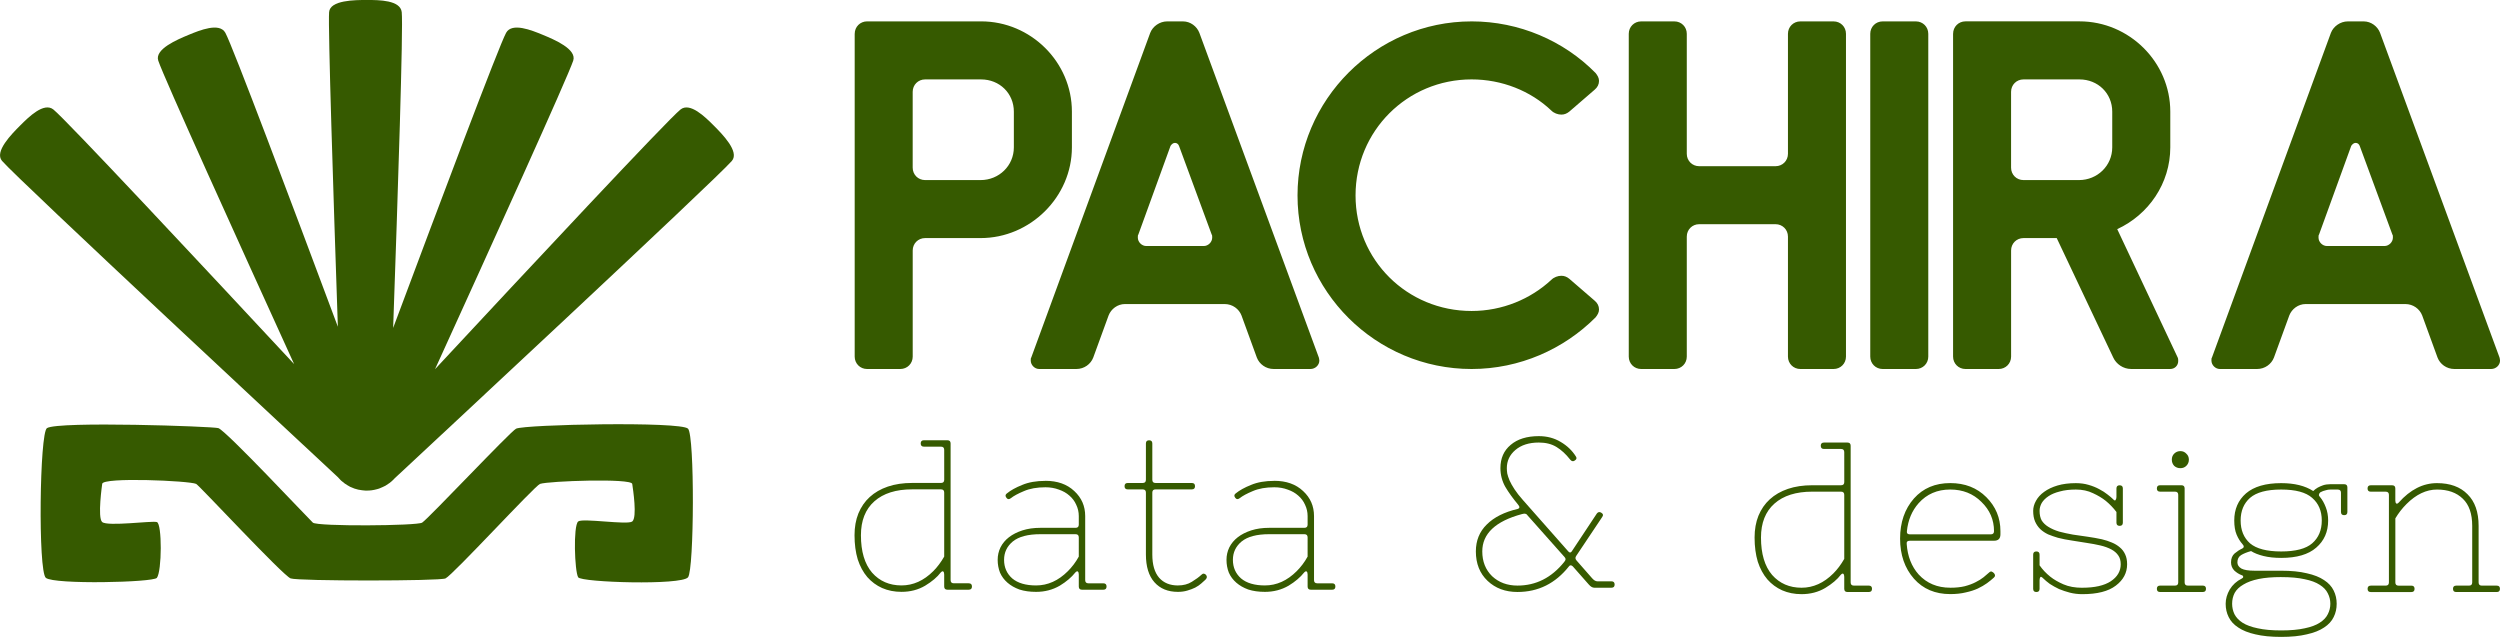 <?xml version="1.0" encoding="UTF-8" standalone="no"?>
<!-- Created with Inkscape (http://www.inkscape.org/) -->

<svg
   width="128.056mm"
   height="32.621mm"
   viewBox="0 0 128.056 32.621"
   version="1.1"
   id="svg1"
   inkscape:version="1.3.2 (091e20e, 2023-11-25, custom)"
   sodipodi:docname="logo_pachira_horizontal.svg"
   xmlns:inkscape="http://www.inkscape.org/namespaces/inkscape"
   xmlns:sodipodi="http://sodipodi.sourceforge.net/DTD/sodipodi-0.dtd"
   xmlns="http://www.w3.org/2000/svg"
   xmlns:svg="http://www.w3.org/2000/svg">
  <sodipodi:namedview
     id="namedview1"
     pagecolor="#ffffff"
     bordercolor="#666666"
     borderopacity="1.0"
     inkscape:showpageshadow="2"
     inkscape:pageopacity="0.0"
     inkscape:pagecheckerboard="0"
     inkscape:deskcolor="#d1d1d1"
     inkscape:document-units="mm"
     inkscape:zoom="0.74742565"
     inkscape:cx="242.16456"
     inkscape:cy="486.336"
     inkscape:window-width="1920"
     inkscape:window-height="1017"
     inkscape:window-x="-8"
     inkscape:window-y="-8"
     inkscape:window-maximized="1"
     inkscape:current-layer="layer1" />
  <defs
     id="defs1" />
  <g
     inkscape:label="Layer 1"
     inkscape:groupmode="layer"
     id="layer1"
     transform="translate(-40.972,-13.624)">
    <g
       id="g1"
       transform="translate(5.423,-0.181)">
      <path
         style="font-size:10.936px;line-height:109%;font-family:'Nixie One';-inkscape-font-specification:'Nixie One';letter-spacing:0.529px;word-spacing:0px;fill:#365a00;stroke-width:0.265"
         d="m 83.913,36.848 q 0,-0.164 -0.164,-0.164 h -0.875 q -0.164,0 -0.164,-0.164 0,-0.164 0.164,-0.164 h 1.203 q 0.164,0 0.164,0.164 v 6.999 q 0,0.164 0.164,0.164 h 0.766 q 0.164,0 0.164,0.164 0,0.164 -0.164,0.164 h -1.094 q -0.164,0 -0.164,-0.164 v -0.612 q 0,-0.109 -0.044,-0.153 -0.044,-0.044 -0.131,0.044 -0.273,0.361 -0.798,0.678 -0.536,0.317 -1.214,0.317 -0.547,0 -0.995,-0.197 -0.437,-0.197 -0.755,-0.558 -0.317,-0.372 -0.492,-0.908 -0.164,-0.547 -0.164,-1.236 0,-0.623 0.197,-1.115 0.208,-0.503 0.58,-0.842 0.383,-0.35 0.93,-0.536 0.547,-0.186 1.247,-0.186 h 1.476 q 0.164,0 0.164,-0.164 z m 0,2.187 q 0,-0.164 -0.164,-0.164 h -1.476 q -1.247,0 -1.936,0.612 -0.689,0.612 -0.689,1.739 0,1.247 0.569,1.914 0.58,0.656 1.509,0.656 0.897,0 1.629,-0.733 0.306,-0.306 0.558,-0.744 z m 6.894,2.297 q 0,-0.164 -0.164,-0.164 h -1.804 q -0.951,0 -1.411,0.372 -0.448,0.372 -0.448,0.941 0,0.58 0.416,0.951 0.427,0.361 1.225,0.361 0.897,0 1.629,-0.733 0.153,-0.153 0.295,-0.339 0.142,-0.186 0.262,-0.405 z m -1.706,-2.898 q 0.919,0 1.476,0.525 0.558,0.514 0.558,1.28 v 3.281 q 0,0.164 0.164,0.164 h 0.766 q 0.164,0 0.164,0.164 0,0.164 -0.164,0.164 h -1.094 q -0.164,0 -0.164,-0.164 v -0.612 q 0,-0.109 -0.044,-0.153 -0.044,-0.044 -0.131,0.044 -0.295,0.372 -0.798,0.678 -0.547,0.317 -1.214,0.317 -0.481,0 -0.853,-0.12 -0.361,-0.131 -0.612,-0.35 -0.252,-0.219 -0.383,-0.514 -0.12,-0.306 -0.12,-0.656 0,-0.339 0.142,-0.634 0.153,-0.306 0.437,-0.525 0.284,-0.219 0.689,-0.35 0.405,-0.131 0.919,-0.131 h 1.804 q 0.164,0 0.164,-0.164 v -0.437 q 0,-0.306 -0.131,-0.58 -0.12,-0.273 -0.35,-0.47 -0.219,-0.197 -0.536,-0.306 -0.317,-0.12 -0.689,-0.12 -0.656,0 -1.105,0.197 -0.448,0.186 -0.667,0.361 -0.142,0.109 -0.23,-0.022 -0.098,-0.131 0.022,-0.219 0.295,-0.241 0.787,-0.437 0.492,-0.208 1.192,-0.208 z m 6.785,5.359 q 0.416,0 0.711,-0.186 0.306,-0.186 0.492,-0.361 0.066,-0.066 0.12,-0.055 0.055,0 0.109,0.055 0.109,0.12 -0.022,0.252 -0.087,0.087 -0.219,0.197 -0.12,0.109 -0.306,0.208 -0.175,0.087 -0.405,0.153 -0.219,0.066 -0.481,0.066 -0.766,0 -1.203,-0.492 -0.437,-0.492 -0.437,-1.422 v -3.171 q 0,-0.164 -0.164,-0.164 h -0.766 q -0.164,0 -0.164,-0.164 0,-0.164 0.164,-0.164 h 0.766 q 0.164,0 0.164,-0.164 v -1.859 q 0,-0.164 0.164,-0.164 0.164,0 0.164,0.164 v 1.859 q 0,0.164 0.164,0.164 h 1.859 q 0.164,0 0.164,0.164 0,0.164 -0.164,0.164 h -1.859 q -0.164,0 -0.164,0.164 v 3.171 q 0,0.787 0.35,1.192 0.35,0.394 0.962,0.394 z m 6.642,-2.461 q 0,-0.164 -0.164,-0.164 h -1.804 q -0.951,0 -1.411,0.372 -0.448,0.372 -0.448,0.941 0,0.58 0.416,0.951 0.427,0.361 1.225,0.361 0.897,0 1.629,-0.733 0.153,-0.153 0.295,-0.339 0.142,-0.186 0.262,-0.405 z m -1.706,-2.898 q 0.919,0 1.476,0.525 0.558,0.514 0.558,1.28 v 3.281 q 0,0.164 0.164,0.164 h 0.766 q 0.164,0 0.164,0.164 0,0.164 -0.164,0.164 h -1.094 q -0.164,0 -0.164,-0.164 v -0.612 q 0,-0.109 -0.044,-0.153 -0.044,-0.044 -0.131,0.044 -0.295,0.372 -0.798,0.678 -0.547,0.317 -1.214,0.317 -0.481,0 -0.853,-0.12 -0.361,-0.131 -0.612,-0.35 -0.252,-0.219 -0.383,-0.514 -0.12,-0.306 -0.12,-0.656 0,-0.339 0.142,-0.634 0.153,-0.306 0.437,-0.525 0.284,-0.219 0.689,-0.35 0.405,-0.131 0.919,-0.131 h 1.804 q 0.164,0 0.164,-0.164 v -0.437 q 0,-0.306 -0.131,-0.58 -0.12,-0.273 -0.35,-0.47 -0.219,-0.197 -0.536,-0.306 -0.317,-0.12 -0.689,-0.12 -0.656,0 -1.105,0.197 -0.448,0.186 -0.667,0.361 -0.142,0.109 -0.23,-0.022 -0.098,-0.131 0.022,-0.219 0.295,-0.241 0.787,-0.437 0.492,-0.208 1.192,-0.208 z"
         id="text2-4-5-3-5-6-59-7-8-3-4-1-9-4-39"
         aria-label="data" />
      <path
         style="font-size:10.936px;line-height:109%;font-family:'Nixie One';-inkscape-font-specification:'Nixie One';letter-spacing:0.529px;word-spacing:0px;fill:#365a00;stroke-width:0.265"
         d="m 130.016,36.966 q 0,-0.164 -0.164,-0.164 h -0.875 q -0.164,0 -0.164,-0.164 0,-0.164 0.164,-0.164 h 1.203 q 0.164,0 0.164,0.164 v 6.999 q 0,0.164 0.164,0.164 h 0.766 q 0.164,0 0.164,0.164 0,0.164 -0.164,0.164 h -1.094 q -0.164,0 -0.164,-0.164 v -0.612 q 0,-0.109 -0.044,-0.153 -0.044,-0.044 -0.131,0.044 -0.273,0.361 -0.798,0.678 -0.536,0.317 -1.214,0.317 -0.547,0 -0.995,-0.197 -0.437,-0.197 -0.755,-0.558 -0.317,-0.372 -0.492,-0.908 -0.164,-0.547 -0.164,-1.236 0,-0.623 0.197,-1.115 0.208,-0.503 0.58,-0.842 0.383,-0.35 0.93,-0.536 0.547,-0.186 1.247,-0.186 h 1.476 q 0.164,0 0.164,-0.164 z m 0,2.187 q 0,-0.164 -0.164,-0.164 h -1.476 q -1.247,0 -1.936,0.612 -0.689,0.612 -0.689,1.739 0,1.247 0.569,1.914 0.58,0.656 1.509,0.656 0.897,0 1.629,-0.733 0.306,-0.306 0.558,-0.744 z m 5.429,4.757 q 0.426,0 0.744,-0.077 0.328,-0.087 0.558,-0.208 0.241,-0.12 0.405,-0.252 0.175,-0.142 0.295,-0.252 0.077,-0.066 0.131,-0.033 0.055,0.022 0.109,0.077 0.109,0.131 -0.011,0.23 -0.142,0.131 -0.35,0.284 -0.197,0.142 -0.47,0.273 -0.262,0.12 -0.612,0.197 -0.35,0.087 -0.798,0.087 -1.159,0 -1.859,-0.787 -0.711,-0.809 -0.711,-2.056 0,-1.247 0.711,-2.056 0.7,-0.787 1.859,-0.787 1.126,0 1.848,0.722 0.722,0.722 0.722,1.739 v 0.164 q 0,0.328 -0.328,0.328 h -4.309 q -0.186,0 -0.164,0.164 0.066,0.951 0.612,1.564 0.623,0.678 1.619,0.678 z m -2.22,-2.898 q -0.022,0.164 0.153,0.164 h 4.145 q 0.164,0 0.164,-0.164 0,-0.875 -0.645,-1.498 -0.634,-0.634 -1.597,-0.634 -0.995,0 -1.619,0.7 -0.514,0.58 -0.601,1.433 z m 8.983,2.898 q 0.951,0 1.455,-0.328 0.514,-0.339 0.514,-0.875 0,-0.284 -0.131,-0.459 -0.12,-0.175 -0.339,-0.295 -0.241,-0.131 -0.569,-0.208 -0.328,-0.077 -0.7,-0.131 -0.372,-0.066 -0.755,-0.12 -0.383,-0.055 -0.722,-0.142 -0.262,-0.077 -0.503,-0.175 -0.23,-0.109 -0.405,-0.273 -0.164,-0.164 -0.262,-0.383 -0.098,-0.23 -0.098,-0.547 0,-0.262 0.142,-0.514 0.142,-0.262 0.416,-0.459 0.284,-0.208 0.689,-0.328 0.405,-0.12 0.941,-0.12 0.35,0 0.645,0.087 0.306,0.087 0.547,0.219 0.252,0.131 0.426,0.273 0.186,0.142 0.284,0.241 0.098,0.109 0.131,0.044 0.044,-0.066 0.044,-0.153 v -0.437 q 0,-0.164 0.164,-0.164 0.164,0 0.164,0.164 v 1.75 q 0,0.164 -0.164,0.164 -0.164,0 -0.164,-0.164 v -0.547 q -0.241,-0.317 -0.547,-0.569 -0.273,-0.219 -0.656,-0.394 -0.383,-0.186 -0.875,-0.186 -0.47,0 -0.82,0.098 -0.35,0.087 -0.58,0.241 -0.23,0.153 -0.35,0.35 -0.109,0.197 -0.109,0.405 0,0.295 0.109,0.492 0.12,0.186 0.328,0.317 0.241,0.153 0.569,0.252 0.328,0.087 0.7,0.153 0.372,0.055 0.755,0.109 0.383,0.055 0.733,0.131 0.273,0.066 0.503,0.164 0.241,0.098 0.416,0.252 0.175,0.142 0.273,0.361 0.098,0.208 0.098,0.503 0,0.656 -0.58,1.094 -0.569,0.437 -1.717,0.437 -0.328,0 -0.634,-0.077 -0.295,-0.077 -0.558,-0.186 -0.252,-0.12 -0.47,-0.262 -0.208,-0.153 -0.35,-0.295 -0.109,-0.109 -0.142,-0.044 -0.033,0.066 -0.033,0.153 v 0.437 q 0,0.164 -0.164,0.164 -0.164,0 -0.164,-0.164 v -1.75 q 0,-0.164 0.164,-0.164 0.164,0 0.164,0.164 v 0.547 q 0.23,0.328 0.547,0.58 0.273,0.219 0.678,0.394 0.405,0.175 0.962,0.175 z m 3.985,0.219 q -0.164,0 -0.164,-0.164 0,-0.164 0.164,-0.164 h 0.766 q 0.164,0 0.164,-0.164 v -4.484 q 0,-0.164 -0.164,-0.164 h -0.766 q -0.164,0 -0.164,-0.164 0,-0.164 0.164,-0.164 h 1.094 q 0.164,0 0.164,0.164 v 4.812 q 0,0.164 0.164,0.164 h 0.766 q 0.164,0 0.164,0.164 0,0.164 -0.164,0.164 z m 0.722,-6.463 q -0.12,-0.131 -0.12,-0.317 0,-0.186 0.12,-0.306 0.131,-0.131 0.317,-0.131 0.186,0 0.306,0.131 0.131,0.12 0.131,0.306 0,0.186 -0.131,0.317 -0.12,0.12 -0.306,0.12 -0.186,0 -0.317,-0.12 z m 5.483,5.698 q -0.678,0 -1.159,0.098 -0.47,0.098 -0.776,0.284 -0.306,0.175 -0.448,0.427 -0.131,0.252 -0.131,0.558 0,0.284 0.12,0.536 0.131,0.252 0.416,0.437 0.295,0.186 0.776,0.284 0.481,0.109 1.203,0.109 0.722,0 1.203,-0.109 0.481,-0.098 0.766,-0.284 0.295,-0.186 0.416,-0.437 0.131,-0.252 0.131,-0.536 0,-0.284 -0.131,-0.536 -0.12,-0.252 -0.416,-0.437 -0.284,-0.186 -0.766,-0.284 -0.481,-0.109 -1.203,-0.109 z m 0,-1.312 q 1.105,0 1.586,-0.416 0.492,-0.427 0.492,-1.17 0,-0.733 -0.492,-1.159 -0.481,-0.427 -1.586,-0.427 -1.105,0 -1.597,0.427 -0.481,0.427 -0.481,1.159 0,0.744 0.481,1.17 0.492,0.416 1.597,0.416 z m -2.023,1.389 q 0.076,-0.033 0.076,-0.087 0,-0.066 -0.076,-0.087 -0.208,-0.077 -0.383,-0.241 -0.164,-0.175 -0.164,-0.416 0,-0.295 0.186,-0.459 0.197,-0.164 0.394,-0.252 0.142,-0.077 0,-0.23 -0.175,-0.197 -0.295,-0.481 -0.12,-0.284 -0.12,-0.722 0,-0.864 0.601,-1.389 0.612,-0.525 1.804,-0.525 1.017,0 1.64,0.405 0.098,-0.098 0.23,-0.175 0.12,-0.066 0.273,-0.12 0.164,-0.055 0.372,-0.055 h 0.711 q 0.164,0 0.164,0.164 v 1.258 q 0,0.164 -0.164,0.164 -0.164,0 -0.164,-0.164 v -0.984 q 0,-0.164 -0.164,-0.164 h -0.383 q -0.12,0 -0.219,0.033 -0.087,0.022 -0.153,0.044 -0.076,0.033 -0.142,0.066 -0.131,0.131 -0.011,0.241 0.175,0.208 0.295,0.525 0.12,0.306 0.12,0.678 0,0.864 -0.612,1.389 -0.601,0.525 -1.794,0.525 -0.514,0 -0.908,-0.098 -0.394,-0.098 -0.634,-0.252 -0.317,0.087 -0.514,0.208 -0.186,0.12 -0.186,0.372 0,0.197 0.208,0.317 0.208,0.109 0.667,0.109 h 1.367 q 0.776,0 1.312,0.131 0.547,0.12 0.886,0.35 0.339,0.219 0.492,0.536 0.153,0.306 0.153,0.678 0,0.372 -0.153,0.678 -0.153,0.317 -0.492,0.536 -0.339,0.23 -0.886,0.35 -0.536,0.131 -1.312,0.131 -0.776,0 -1.323,-0.131 -0.536,-0.12 -0.875,-0.35 -0.339,-0.219 -0.492,-0.536 -0.153,-0.306 -0.153,-0.678 0,-0.372 0.208,-0.733 0.219,-0.361 0.612,-0.558 z m 6.61,0.361 h 0.766 q 0.164,0 0.164,-0.164 v -4.484 q 0,-0.164 -0.164,-0.164 h -0.766 q -0.164,0 -0.164,-0.164 0,-0.164 0.164,-0.164 h 1.094 q 0.164,0 0.164,0.164 v 0.612 q 0,0.109 0.044,0.153 0.044,0.044 0.131,-0.044 0.886,-0.995 1.958,-0.995 1.006,0 1.564,0.569 0.569,0.558 0.569,1.619 v 2.898 q 0,0.164 0.164,0.164 h 0.766 q 0.164,0 0.164,0.164 0,0.164 -0.164,0.164 h -2.078 q -0.164,0 -0.164,-0.164 0,-0.164 0.164,-0.164 h 0.656 q 0.164,0 0.164,-0.164 v -2.898 q 0,-0.93 -0.481,-1.389 -0.481,-0.47 -1.323,-0.47 -0.82,0 -1.564,0.744 -0.328,0.328 -0.569,0.733 v 3.281 q 0,0.164 0.164,0.164 h 0.656 q 0.164,0 0.164,0.164 0,0.164 -0.164,0.164 h -2.078 q -0.164,0 -0.164,-0.164 0,-0.164 0.164,-0.164 z"
         id="text2-4-5-3-5-6-5-8-0-2-6-6-8-1-1-2"
         aria-label="design" />
      <path
         style="font-size:10.936px;line-height:109%;font-family:'Nixie One';-inkscape-font-specification:'Nixie One';letter-spacing:0px;word-spacing:0px;fill:#365a00;stroke-width:0.265"
         d="m 111.475,42.05 q 0,0.776 0.503,1.269 0.514,0.481 1.301,0.481 1.422,0 2.395,-1.214 0.066,-0.077 0.066,-0.142 0,-0.055 -0.055,-0.109 l -1.903,-2.143 q -0.044,-0.077 -0.164,-0.077 -0.022,0 -0.109,0.022 -2.034,0.547 -2.034,1.914 z m 2.898,-5.905 q 0.623,0 1.115,0.295 0.503,0.295 0.787,0.755 0.077,0.12 -0.076,0.208 -0.12,0.077 -0.23,-0.066 -0.317,-0.405 -0.689,-0.634 -0.372,-0.23 -0.908,-0.23 -0.755,0 -1.203,0.383 -0.437,0.372 -0.437,0.93 0,0.12 0.022,0.273 0.033,0.153 0.12,0.361 0.087,0.197 0.252,0.448 0.164,0.252 0.437,0.558 l 2.318,2.625 q 0.098,0.109 0.175,0 l 1.29,-1.947 q 0.098,-0.12 0.23,-0.033 0.142,0.087 0.033,0.23 l -1.323,1.979 q -0.087,0.12 0.022,0.241 l 0.787,0.897 q 0.142,0.164 0.273,0.164 h 0.722 q 0.164,0 0.164,0.164 0,0.164 -0.164,0.164 h -0.875 q -0.142,0 -0.284,-0.164 l -0.82,-0.93 q -0.12,-0.109 -0.197,0 -1.039,1.312 -2.636,1.312 -0.93,0 -1.531,-0.569 -0.601,-0.569 -0.601,-1.509 0,-0.831 0.558,-1.378 0.558,-0.558 1.586,-0.798 0.164,-0.055 0.011,-0.23 -0.383,-0.459 -0.645,-0.897 -0.252,-0.448 -0.252,-0.962 0,-0.755 0.525,-1.192 0.525,-0.448 1.444,-0.448 z"
         id="text2-4-5-3-5-6-7-7-1-2-8-7-9-5-8-3"
         aria-label="&amp;" />
      <path
         style="font-size:25.4px;line-height:109%;font-family:Bontang;-inkscape-font-specification:Bontang;letter-spacing:0px;word-spacing:0px;fill:#365a00;stroke-width:0.265"
         d="m 79.328,15.536 v 16.535 c 0,0.356 0.279,0.635 0.635,0.635 h 1.702 c 0.356,0 0.635,-0.279 0.635,-0.635 v -5.436 c 0,-0.356 0.279,-0.635 0.635,-0.635 h 2.845 c 2.54,0 4.674,-2.108 4.674,-4.648 v -1.829 c 0,-2.54 -2.108,-4.623 -4.648,-4.623 h -5.842 c -0.356,0 -0.635,0.279 -0.635,0.635 z m 3.607,2.337 h 2.87 c 0.94,0 1.676,0.711 1.676,1.651 v 1.829 c 0,0.94 -0.762,1.676 -1.702,1.676 h -2.845 c -0.356,0 -0.635,-0.279 -0.635,-0.635 v -3.886 c 0,-0.356 0.279,-0.635 0.635,-0.635 z m 11.532,-2.388 -6.096,16.637 c -0.025,0.025 -0.025,0.076 -0.025,0.152 0,0.229 0.203,0.432 0.432,0.432 h 1.905 c 0.406,0 0.737,-0.254 0.864,-0.584 l 0.787,-2.159 c 0.127,-0.33 0.457,-0.584 0.838,-0.584 h 5.105 c 0.406,0 0.737,0.254 0.864,0.584 l 0.787,2.159 c 0.127,0.33 0.457,0.584 0.864,0.584 h 1.88 c 0.254,0 0.457,-0.203 0.457,-0.432 0,-0.076 -0.025,-0.127 -0.025,-0.152 l -6.121,-16.637 c -0.127,-0.33 -0.457,-0.584 -0.838,-0.584 h -0.813 c -0.381,0 -0.737,0.254 -0.864,0.584 z m 1.473,5.791 1.676,4.547 c 0.025,0.025 0.025,0.076 0.025,0.152 0,0.229 -0.203,0.432 -0.432,0.432 h -2.946 c -0.229,0 -0.432,-0.203 -0.432,-0.432 0,-0.076 0,-0.127 0.025,-0.152 l 1.651,-4.547 c 0.051,-0.076 0.127,-0.152 0.229,-0.152 0.102,0 0.178,0.076 0.203,0.152 z m 14.986,-6.375 c -4.902,0 -8.915,4.013 -8.915,8.915 0,4.902 4.013,8.89 8.915,8.89 2.464,0 4.724,-1.016 6.35,-2.642 0.102,-0.127 0.178,-0.254 0.178,-0.406 0,-0.178 -0.076,-0.33 -0.229,-0.457 l -1.295,-1.118 c -0.127,-0.102 -0.254,-0.152 -0.406,-0.152 -0.178,0 -0.381,0.076 -0.508,0.203 -1.067,0.991 -2.515,1.6 -4.089,1.6 -3.302,0 -5.944,-2.616 -5.944,-5.918 0,-3.302 2.642,-5.944 5.944,-5.944 1.549,0 3.023,0.584 4.089,1.6 0.127,0.127 0.33,0.203 0.508,0.203 0.152,0 0.279,-0.051 0.406,-0.152 l 1.295,-1.118 c 0.152,-0.127 0.229,-0.279 0.229,-0.457 0,-0.152 -0.076,-0.279 -0.178,-0.406 -1.626,-1.651 -3.912,-2.642 -6.35,-2.642 z m 8.052,0.635 v 16.535 c 0,0.356 0.279,0.635 0.635,0.635 h 1.702 c 0.356,0 0.635,-0.279 0.635,-0.635 v -6.147 c 0,-0.356 0.279,-0.635 0.635,-0.635 h 3.912 c 0.356,0 0.635,0.279 0.635,0.635 v 6.147 c 0,0.356 0.279,0.635 0.635,0.635 h 1.702 c 0.356,0 0.635,-0.279 0.635,-0.635 v -16.535 c 0,-0.356 -0.279,-0.635 -0.635,-0.635 h -1.702 c -0.356,0 -0.635,0.279 -0.635,0.635 v 6.147 c 0,0.356 -0.279,0.635 -0.635,0.635 h -3.912 c -0.356,0 -0.635,-0.279 -0.635,-0.635 v -6.147 c 0,-0.356 -0.279,-0.635 -0.635,-0.635 h -1.702 c -0.356,0 -0.635,0.279 -0.635,0.635 z m 12.37,0 v 16.535 c 0,0.356 0.279,0.635 0.635,0.635 h 1.702 c 0.356,0 0.635,-0.279 0.635,-0.635 v -16.535 c 0,-0.356 -0.279,-0.635 -0.635,-0.635 h -1.702 c -0.356,0 -0.635,0.279 -0.635,0.635 z m 4.242,0 v 16.535 c 0,0.356 0.279,0.635 0.635,0.635 h 1.702 c 0.356,0 0.635,-0.279 0.635,-0.635 v -5.436 c 0,-0.356 0.279,-0.635 0.635,-0.635 h 1.702 l 2.896,6.121 c 0.152,0.33 0.508,0.584 0.914,0.584 h 2.007 c 0.229,0 0.406,-0.178 0.406,-0.406 0,-0.051 0,-0.127 -0.025,-0.178 l -3.099,-6.579 c 1.6,-0.737 2.718,-2.337 2.718,-4.191 v -1.829 c 0,-2.54 -2.108,-4.623 -4.648,-4.623 h -5.842 c -0.356,0 -0.635,0.279 -0.635,0.635 z m 3.607,2.337 h 2.87 c 0.94,0 1.676,0.711 1.676,1.651 v 1.829 c 0,0.94 -0.762,1.676 -1.702,1.676 h -2.845 c -0.356,0 -0.635,-0.279 -0.635,-0.635 v -3.886 c 0,-0.356 0.279,-0.635 0.635,-0.635 z m 15.748,-2.388 -6.096,16.637 c -0.025,0.025 -0.025,0.076 -0.025,0.152 0,0.229 0.203,0.432 0.432,0.432 h 1.905 c 0.406,0 0.737,-0.254 0.864,-0.584 l 0.787,-2.159 c 0.127,-0.33 0.457,-0.584 0.838,-0.584 h 5.105 c 0.406,0 0.737,0.254 0.864,0.584 l 0.787,2.159 c 0.127,0.33 0.457,0.584 0.864,0.584 h 1.88 c 0.254,0 0.457,-0.203 0.457,-0.432 0,-0.076 -0.025,-0.127 -0.025,-0.152 l -6.121,-16.637 c -0.127,-0.33 -0.457,-0.584 -0.838,-0.584 h -0.813 c -0.381,0 -0.737,0.254 -0.864,0.584 z m 1.473,5.791 1.676,4.547 c 0.025,0.025 0.025,0.076 0.025,0.152 0,0.229 -0.203,0.432 -0.432,0.432 h -2.946 c -0.229,0 -0.432,-0.203 -0.432,-0.432 0,-0.076 0,-0.127 0.025,-0.152 l 1.651,-4.547 c 0.051,-0.076 0.127,-0.152 0.229,-0.152 0.102,0 0.178,0.076 0.203,0.152 z"
         id="text1-84-6-1-7-5-6-7-2-3-5-8-3-1"
         aria-label="PACHIRA" />
      <path
         id="rect7-4-7-2-4-4-3-1-7-5-4-9-8-5-5-7-2-8-5"
         style="display:inline;fill:#365a00;fill-opacity:1;stroke-width:2.535;stroke-linecap:round"
         d="m 54.35,13.804 c -0.62,0 -1.899,0.005 -1.944,0.624 -0.058,0.79 0.216,9.274 0.449,16.113 -2.398,-6.42 -5.392,-14.38 -5.762,-15.055 -0.298,-0.544 -1.308,-0.133 -1.881,0.104 -0.573,0.237 -1.752,0.731 -1.557,1.32 0.28,0.849 4.066,9.19 6.96,15.545 -4.774,-5.128 -11.675,-12.514 -12.331,-13.041 -0.484,-0.389 -1.26,0.378 -1.698,0.816 -0.439,0.439 -1.339,1.346 -0.933,1.816 0.823,0.954 15.892,14.98 17.192,16.19 0.03,0.037 0.133,0.142 0.173,0.183 0.028,0.028 0.153,0.126 0.189,0.152 0.033,0.025 0.217,0.141 0.275,0.168 0.057,0.026 0.193,0.082 0.221,0.091 0.028,0.01 0.083,0.028 0.195,0.055 0.088,0.021 0.322,0.05 0.383,0.05 0.055,4.46e-4 0.266,8.44e-4 0.44,-0.04 0.116,-0.028 0.183,-0.042 0.247,-0.065 0.084,-0.03 0.287,-0.125 0.326,-0.147 0.043,-0.025 0.176,-0.114 0.199,-0.132 0,0 0.082,-0.063 0.112,-0.089 0.043,-0.038 0.161,-0.15 0.158,-0.156 C 56.909,37.238 72.209,23.006 73.037,22.047 73.442,21.577 72.542,20.67 72.104,20.231 71.665,19.792 70.889,19.026 70.405,19.415 69.739,19.95 62.605,27.588 57.833,32.715 c 2.883,-6.33 6.793,-14.941 7.078,-15.805 0.195,-0.589 -0.984,-1.083 -1.557,-1.32 -0.573,-0.237 -1.583,-0.648 -1.881,-0.104 -0.371,0.677 -3.384,8.687 -5.786,15.117 0.242,-6.859 0.523,-15.407 0.44,-16.175 -0.067,-0.617 -1.157,-0.624 -1.777,-0.624 z"
         sodipodi:nodetypes="sccssscssscssssssssssscssscssscss" />
      <path
         style="display:inline;fill:#365a00;fill-opacity:1;stroke:none;stroke-width:0.251px;stroke-linecap:butt;stroke-linejoin:miter;stroke-opacity:1"
         d="m 37.955,35.734 c 0.576,-0.364 8.508,-0.087 8.778,0 0.395,0.127 4.534,4.55 4.841,4.841 0.216,0.205 5.348,0.166 5.599,0 0.347,-0.229 4.513,-4.663 4.812,-4.812 0.434,-0.216 8.438,-0.383 8.807,0 0.345,0.358 0.315,7.214 0,7.612 -0.335,0.423 -5.471,0.264 -5.628,0 -0.181,-0.304 -0.26,-2.633 0,-2.858 0.213,-0.185 2.529,0.19 2.77,0 0.263,-0.207 0.039,-1.649 0,-1.925 -0.043,-0.299 -4.3,-0.149 -4.724,0 -0.264,0.092 -4.455,4.658 -4.841,4.841 -0.294,0.14 -7.526,0.143 -7.932,0 -0.388,-0.137 -4.675,-4.759 -4.841,-4.841 -0.326,-0.161 -4.812,-0.36 -4.812,0 0,0 -0.253,1.743 0,1.954 0.285,0.238 2.555,-0.077 2.8,0 0.273,0.086 0.259,2.524 0,2.858 -0.183,0.236 -5.269,0.351 -5.687,0 -0.404,-0.34 -0.32,-7.431 0.058,-7.67 z"
         id="path15-1-0-0-5-5-8-6-8"
         sodipodi:nodetypes="ssssssssssssssssssssss" />
    </g>
  </g>
</svg>
